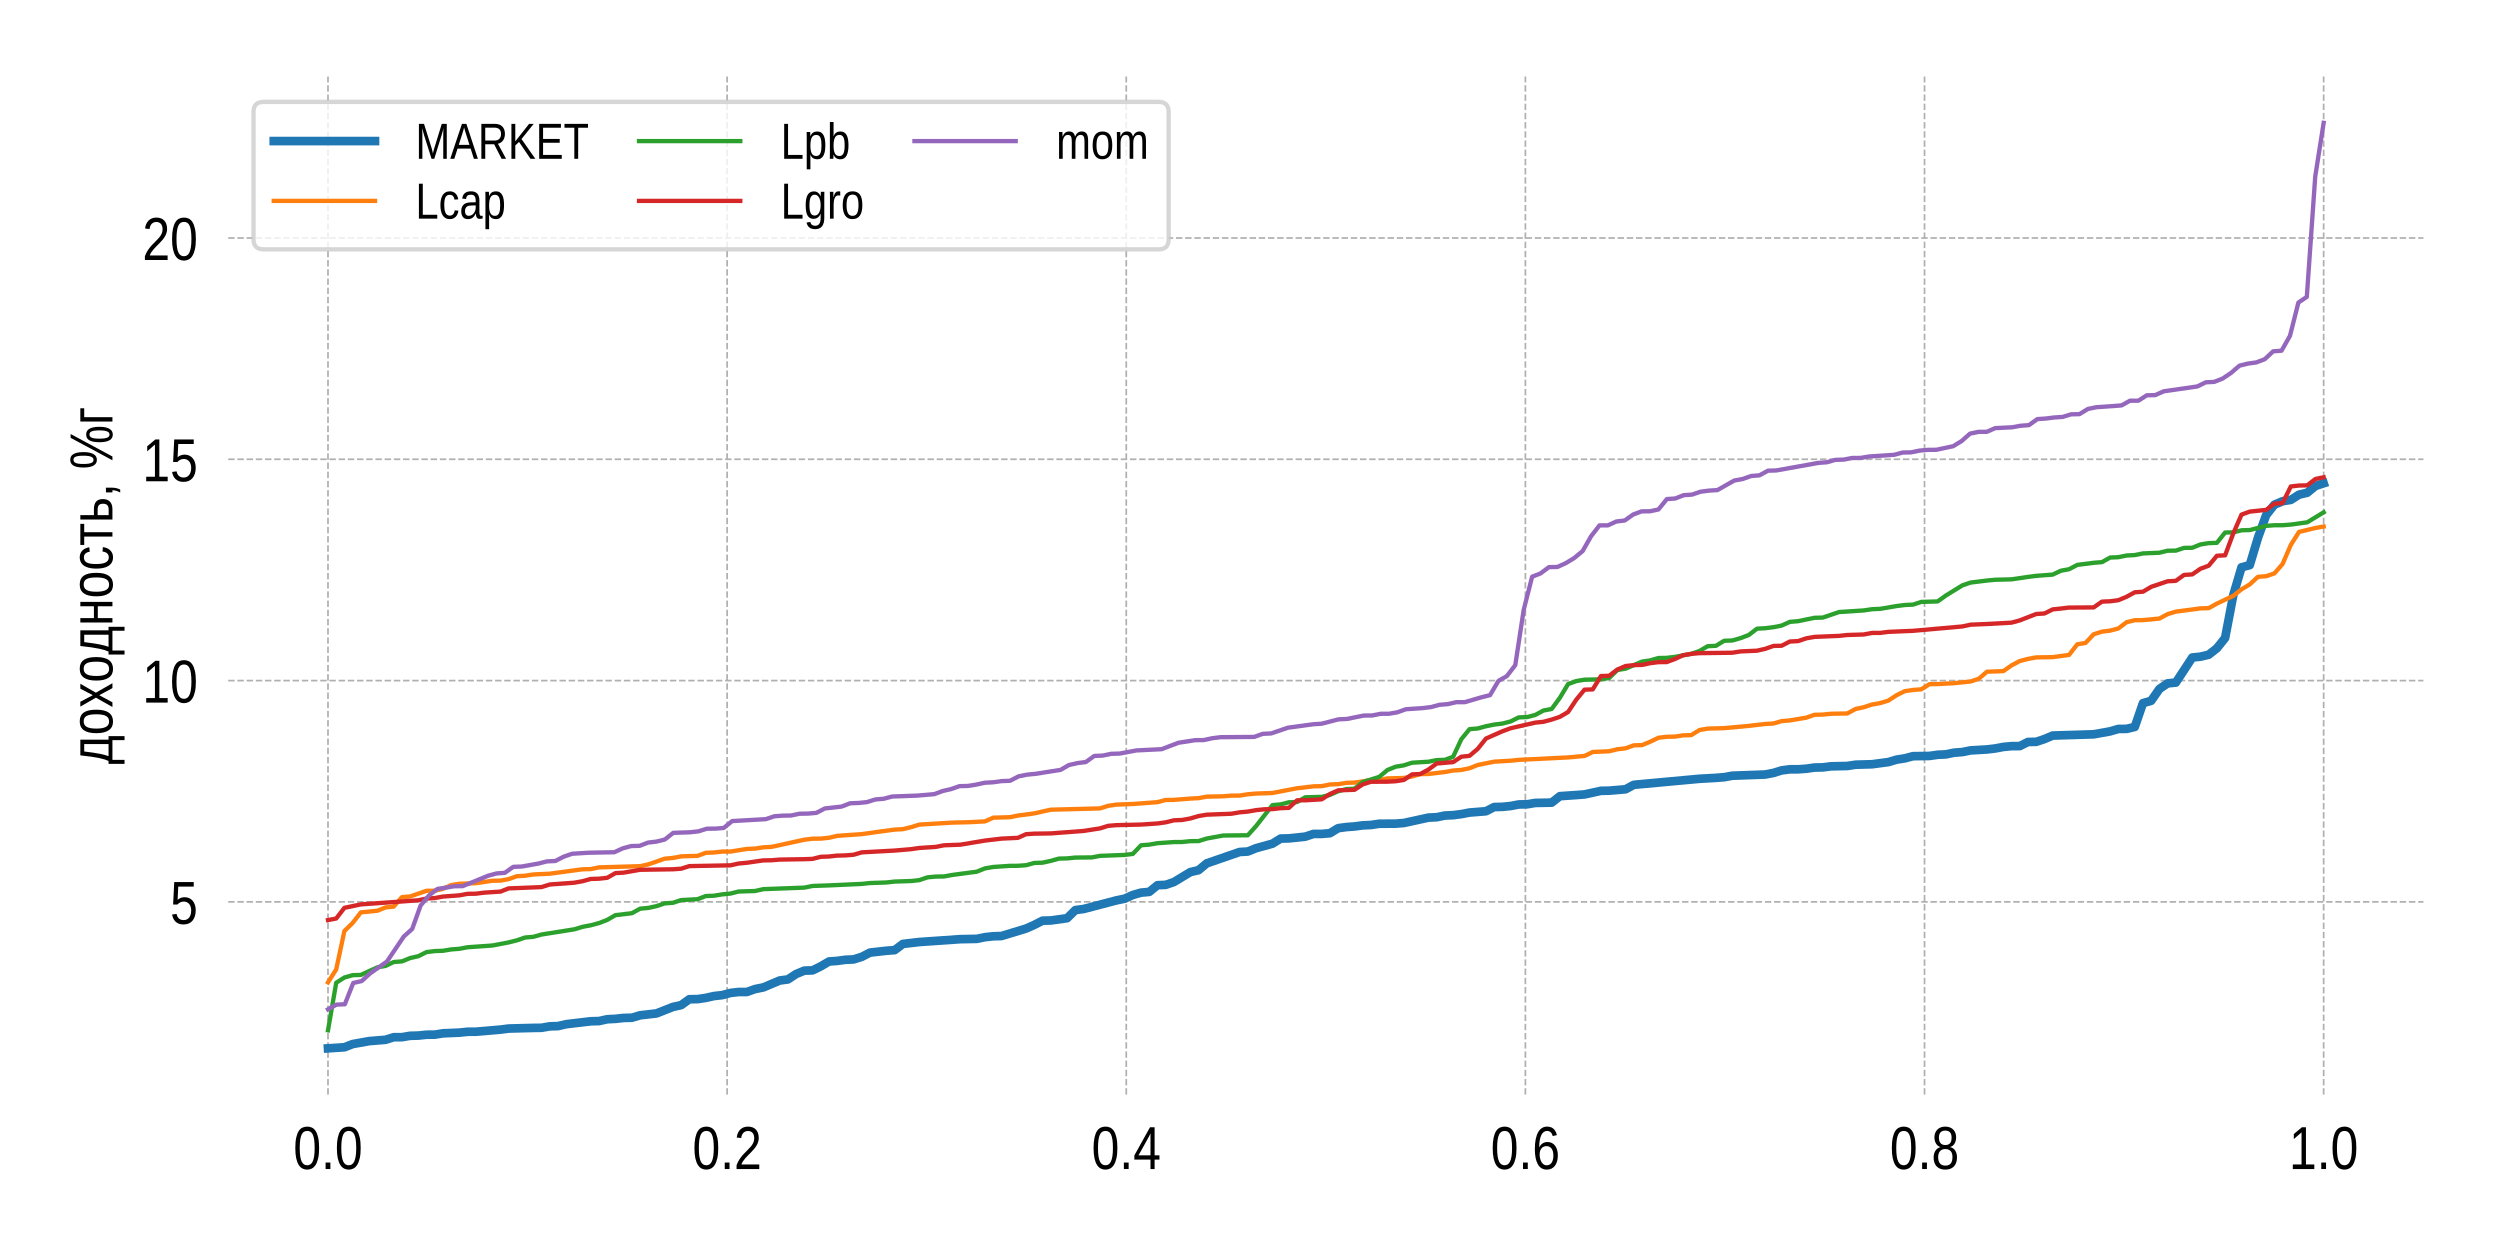 <?xml version="1.0" encoding="utf-8" standalone="no"?>
<!DOCTYPE svg PUBLIC "-//W3C//DTD SVG 1.1//EN"
  "http://www.w3.org/Graphics/SVG/1.1/DTD/svg11.dtd">
<!-- Created with matplotlib (https://matplotlib.org/) -->
<svg height="288pt" version="1.1" viewBox="0 0 576 288" width="576pt" xmlns="http://www.w3.org/2000/svg" xmlns:xlink="http://www.w3.org/1999/xlink">
 <defs>
  <style type="text/css">
*{stroke-linecap:butt;stroke-linejoin:round;}
  </style>
 </defs>
 <g id="figure_1">
  <g id="patch_1">
   <path d="M 0 288 
L 576 288 
L 576 0 
L 0 0 
z
" style="fill:#ffffff;"/>
  </g>
  <g id="axes_1">
   <g id="patch_2">
    <path d="M 52.58 252.2 
L 558.36 252.2 
L 558.36 17.64 
L 52.58 17.64 
z
" style="fill:#ffffff;"/>
   </g>
   <g id="matplotlib.axis_1">
    <g id="xtick_1">
     <g id="line2d_1">
      <path clip-path="url(#pd438b0b6ba)" d="M 75.57 252.2 
L 75.57 17.64 
" style="fill:none;stroke:#b0b0b0;stroke-dasharray:1.48,0.64;stroke-dashoffset:0;stroke-width:0.4;"/>
     </g>
     <g id="text_1">
      <!-- 0.0 -->
      <defs>
       <path d="M 42.391 34.422 
Q 42.391 24.516 40.844 17.75 
Q 39.312 10.984 36.641 6.812 
Q 33.984 2.641 30.391 0.828 
Q 26.812 -0.984 22.703 -0.984 
Q 18.609 -0.984 15.031 0.828 
Q 11.469 2.641 8.828 6.781 
Q 6.203 10.938 4.703 17.703 
Q 3.219 24.469 3.219 34.422 
Q 3.219 44.828 4.703 51.641 
Q 6.203 58.453 8.828 62.5 
Q 11.469 66.547 15.078 68.188 
Q 18.703 69.828 22.953 69.828 
Q 27 69.828 30.531 68.188 
Q 34.078 66.547 36.719 62.5 
Q 39.359 58.453 40.875 51.641 
Q 42.391 44.828 42.391 34.422 
z
M 35.062 34.422 
Q 35.062 42.625 34.281 48.062 
Q 33.5 53.516 31.938 56.766 
Q 30.375 60.016 28.094 61.359 
Q 25.828 62.703 22.953 62.703 
Q 19.922 62.703 17.578 61.328 
Q 15.234 59.969 13.672 56.719 
Q 12.109 53.469 11.297 48.016 
Q 10.5 42.578 10.5 34.422 
Q 10.5 26.516 11.297 21.094 
Q 12.109 15.672 13.688 12.375 
Q 15.281 9.078 17.578 7.641 
Q 19.875 6.203 22.797 6.203 
Q 25.641 6.203 27.906 7.641 
Q 30.172 9.078 31.75 12.375 
Q 33.344 15.672 34.203 21.094 
Q 35.062 26.516 35.062 34.422 
z
" id="LiberationSansNarrow-48"/>
       <path d="M 7.469 0 
L 7.469 10.688 
L 15.328 10.688 
L 15.328 0 
z
" id="LiberationSansNarrow-46"/>
      </defs>
      <g transform="translate(67.589 269.346)scale(0.14 -0.14)">
       <use xlink:href="#LiberationSansNarrow-48"/>
       <use x="45.605" xlink:href="#LiberationSansNarrow-46"/>
       <use x="68.408" xlink:href="#LiberationSansNarrow-48"/>
      </g>
     </g>
    </g>
    <g id="xtick_2">
     <g id="line2d_2">
      <path clip-path="url(#pd438b0b6ba)" d="M 167.53 252.2 
L 167.53 17.64 
" style="fill:none;stroke:#b0b0b0;stroke-dasharray:1.48,0.64;stroke-dashoffset:0;stroke-width:0.4;"/>
     </g>
     <g id="text_2">
      <!-- 0.2 -->
      <defs>
       <path d="M 4.109 0 
L 4.109 6.203 
Q 6.156 11.922 9.109 16.281 
Q 12.062 20.656 15.312 24.188 
Q 18.562 27.734 21.734 30.766 
Q 24.906 33.797 27.469 36.812 
Q 30.031 39.844 31.609 43.156 
Q 33.203 46.484 33.203 50.688 
Q 33.203 53.609 32.469 55.828 
Q 31.734 58.062 30.391 59.562 
Q 29.047 61.078 27.141 61.828 
Q 25.25 62.594 22.906 62.594 
Q 20.75 62.594 18.844 61.859 
Q 16.938 61.141 15.453 59.672 
Q 13.969 58.203 13.031 56.031 
Q 12.109 53.859 11.812 50.984 
L 4.438 51.812 
Q 4.781 55.516 6.125 58.781 
Q 7.469 62.062 9.781 64.531 
Q 12.109 67 15.359 68.406 
Q 18.609 69.828 22.906 69.828 
Q 27.094 69.828 30.391 68.609 
Q 33.688 67.391 35.938 64.984 
Q 38.188 62.594 39.406 59.078 
Q 40.625 55.562 40.625 50.984 
Q 40.625 47.516 39.594 44.391 
Q 38.578 41.266 36.859 38.422 
Q 35.156 35.594 32.906 32.953 
Q 30.672 30.328 28.219 27.828 
L 23.297 22.859 
Q 20.797 20.359 18.625 17.859 
Q 16.453 15.375 14.734 12.812 
Q 13.031 10.25 12.062 7.469 
L 41.5 7.469 
L 41.5 0 
z
" id="LiberationSansNarrow-50"/>
      </defs>
      <g transform="translate(159.549 269.346)scale(0.14 -0.14)">
       <use xlink:href="#LiberationSansNarrow-48"/>
       <use x="45.605" xlink:href="#LiberationSansNarrow-46"/>
       <use x="68.408" xlink:href="#LiberationSansNarrow-50"/>
      </g>
     </g>
    </g>
    <g id="xtick_3">
     <g id="line2d_3">
      <path clip-path="url(#pd438b0b6ba)" d="M 259.49 252.2 
L 259.49 17.64 
" style="fill:none;stroke:#b0b0b0;stroke-dasharray:1.48,0.64;stroke-dashoffset:0;stroke-width:0.4;"/>
     </g>
     <g id="text_3">
      <!-- 0.4 -->
      <defs>
       <path d="M 35.25 15.578 
L 35.25 0 
L 28.469 0 
L 28.469 15.578 
L 1.906 15.578 
L 1.906 22.406 
L 27.688 68.797 
L 35.25 68.797 
L 35.25 22.516 
L 43.219 22.516 
L 43.219 15.578 
z
M 28.469 58.891 
Q 28.375 58.641 28.031 57.906 
L 27.344 56.344 
L 26.562 54.594 
Q 26.125 53.656 25.781 53.078 
L 11.328 27.094 
Q 11.141 26.703 10.75 26.078 
L 9.969 24.812 
L 9.188 23.484 
Q 8.797 22.859 8.547 22.516 
L 28.469 22.516 
z
" id="LiberationSansNarrow-52"/>
      </defs>
      <g transform="translate(251.509 269.346)scale(0.14 -0.14)">
       <use xlink:href="#LiberationSansNarrow-48"/>
       <use x="45.605" xlink:href="#LiberationSansNarrow-46"/>
       <use x="68.408" xlink:href="#LiberationSansNarrow-52"/>
      </g>
     </g>
    </g>
    <g id="xtick_4">
     <g id="line2d_4">
      <path clip-path="url(#pd438b0b6ba)" d="M 351.45 252.2 
L 351.45 17.64 
" style="fill:none;stroke:#b0b0b0;stroke-dasharray:1.48,0.64;stroke-dashoffset:0;stroke-width:0.4;"/>
     </g>
     <g id="text_4">
      <!-- 0.6 -->
      <defs>
       <path d="M 42 22.516 
Q 42 17.328 40.828 13 
Q 39.656 8.688 37.359 5.578 
Q 35.062 2.484 31.641 0.75 
Q 28.219 -0.984 23.781 -0.984 
Q 18.844 -0.984 15.156 1.312 
Q 11.469 3.609 9.031 7.922 
Q 6.594 12.25 5.375 18.531 
Q 4.156 24.812 4.156 32.812 
Q 4.156 42 5.547 48.922 
Q 6.938 55.859 9.516 60.5 
Q 12.109 65.141 15.859 67.484 
Q 19.625 69.828 24.359 69.828 
Q 27.25 69.828 29.766 69.094 
Q 32.281 68.359 34.328 66.719 
Q 36.375 65.094 37.938 62.406 
Q 39.5 59.719 40.438 55.812 
L 33.547 54.297 
Q 32.422 58.734 29.953 60.719 
Q 27.484 62.703 24.266 62.703 
Q 21.297 62.703 18.891 60.984 
Q 16.5 59.281 14.812 55.875 
Q 13.141 52.484 12.234 47.359 
Q 11.328 42.234 11.328 35.406 
Q 13.281 39.844 16.844 42.156 
Q 20.406 44.484 25.047 44.484 
Q 28.906 44.484 32 42.969 
Q 35.109 41.453 37.328 38.594 
Q 39.547 35.75 40.766 31.672 
Q 42 27.594 42 22.516 
z
M 34.672 22.125 
Q 34.672 25.688 33.953 28.562 
Q 33.25 31.453 31.812 33.469 
Q 30.375 35.5 28.25 36.594 
Q 26.125 37.703 23.297 37.703 
Q 21.344 37.703 19.328 36.984 
Q 17.328 36.281 15.719 34.688 
Q 14.109 33.109 13.078 30.516 
Q 12.062 27.938 12.062 24.219 
Q 12.062 20.406 12.859 17.109 
Q 13.672 13.812 15.156 11.375 
Q 16.656 8.938 18.781 7.516 
Q 20.906 6.109 23.531 6.109 
Q 26.125 6.109 28.203 7.203 
Q 30.281 8.297 31.719 10.375 
Q 33.156 12.453 33.906 15.422 
Q 34.672 18.406 34.672 22.125 
z
" id="LiberationSansNarrow-54"/>
      </defs>
      <g transform="translate(343.469 269.346)scale(0.14 -0.14)">
       <use xlink:href="#LiberationSansNarrow-48"/>
       <use x="45.605" xlink:href="#LiberationSansNarrow-46"/>
       <use x="68.408" xlink:href="#LiberationSansNarrow-54"/>
      </g>
     </g>
    </g>
    <g id="xtick_5">
     <g id="line2d_5">
      <path clip-path="url(#pd438b0b6ba)" d="M 443.41 252.2 
L 443.41 17.64 
" style="fill:none;stroke:#b0b0b0;stroke-dasharray:1.48,0.64;stroke-dashoffset:0;stroke-width:0.4;"/>
     </g>
     <g id="text_5">
      <!-- 0.8 -->
      <defs>
       <path d="M 42.047 19.188 
Q 42.047 14.797 40.891 11.109 
Q 39.75 7.422 37.406 4.734 
Q 35.062 2.047 31.422 0.531 
Q 27.781 -0.984 22.797 -0.984 
Q 17.828 -0.984 14.203 0.531 
Q 10.594 2.047 8.219 4.703 
Q 5.859 7.375 4.703 11.062 
Q 3.562 14.75 3.562 19.094 
Q 3.562 22.859 4.516 25.781 
Q 5.469 28.719 7.031 30.828 
Q 8.594 32.953 10.609 34.25 
Q 12.641 35.547 14.797 35.984 
L 14.797 36.188 
Q 12.453 36.859 10.594 38.375 
Q 8.734 39.891 7.469 42.016 
Q 6.203 44.141 5.547 46.719 
Q 4.891 49.312 4.891 52.203 
Q 4.891 55.812 6.031 59 
Q 7.172 62.203 9.422 64.625 
Q 11.672 67.047 14.984 68.438 
Q 18.312 69.828 22.656 69.828 
Q 27.25 69.828 30.641 68.406 
Q 34.031 67 36.25 64.578 
Q 38.484 62.156 39.547 58.938 
Q 40.625 55.719 40.625 52.094 
Q 40.625 49.266 39.969 46.672 
Q 39.312 44.094 38.062 41.969 
Q 36.812 39.844 34.938 38.344 
Q 33.062 36.859 30.609 36.281 
L 30.609 36.078 
Q 33.062 35.594 35.156 34.297 
Q 37.25 33.016 38.766 30.891 
Q 40.281 28.766 41.156 25.828 
Q 42.047 22.906 42.047 19.188 
z
M 33.156 51.609 
Q 33.156 54.203 32.609 56.344 
Q 32.078 58.5 30.828 60.031 
Q 29.594 61.578 27.594 62.422 
Q 25.594 63.281 22.656 63.281 
Q 19.828 63.281 17.875 62.422 
Q 15.922 61.578 14.641 60.031 
Q 13.375 58.5 12.812 56.344 
Q 12.25 54.203 12.25 51.609 
Q 12.25 49.562 12.688 47.406 
Q 13.141 45.266 14.312 43.5 
Q 15.484 41.75 17.5 40.625 
Q 19.531 39.5 22.75 39.5 
Q 26.172 39.5 28.219 40.625 
Q 30.281 41.75 31.375 43.5 
Q 32.469 45.266 32.812 47.406 
Q 33.156 49.562 33.156 51.609 
z
M 34.578 20.016 
Q 34.578 22.516 34.016 24.828 
Q 33.453 27.156 32.078 28.938 
Q 30.719 30.719 28.422 31.812 
Q 26.125 32.906 22.656 32.906 
Q 19.484 32.906 17.266 31.812 
Q 15.047 30.719 13.672 28.906 
Q 12.312 27.094 11.672 24.719 
Q 11.031 22.359 11.031 19.828 
Q 11.031 16.656 11.672 14.031 
Q 12.312 11.422 13.703 9.547 
Q 15.094 7.672 17.375 6.641 
Q 19.672 5.609 22.906 5.609 
Q 26.172 5.609 28.422 6.641 
Q 30.672 7.672 32.031 9.547 
Q 33.406 11.422 33.984 14.078 
Q 34.578 16.75 34.578 20.016 
z
" id="LiberationSansNarrow-56"/>
      </defs>
      <g transform="translate(435.429 269.346)scale(0.14 -0.14)">
       <use xlink:href="#LiberationSansNarrow-48"/>
       <use x="45.605" xlink:href="#LiberationSansNarrow-46"/>
       <use x="68.408" xlink:href="#LiberationSansNarrow-56"/>
      </g>
     </g>
    </g>
    <g id="xtick_6">
     <g id="line2d_6">
      <path clip-path="url(#pd438b0b6ba)" d="M 535.37 252.2 
L 535.37 17.64 
" style="fill:none;stroke:#b0b0b0;stroke-dasharray:1.48,0.64;stroke-dashoffset:0;stroke-width:0.4;"/>
     </g>
     <g id="text_6">
      <!-- 1.0 -->
      <defs>
       <path d="M 6.25 0 
L 6.25 7.469 
L 20.609 7.469 
L 20.609 60.406 
L 7.906 49.312 
L 7.906 57.625 
L 21.234 68.797 
L 27.875 68.797 
L 27.875 7.469 
L 41.609 7.469 
L 41.609 0 
z
" id="LiberationSansNarrow-49"/>
      </defs>
      <g transform="translate(527.389 269.346)scale(0.14 -0.14)">
       <use xlink:href="#LiberationSansNarrow-49"/>
       <use x="45.605" xlink:href="#LiberationSansNarrow-46"/>
       <use x="68.408" xlink:href="#LiberationSansNarrow-48"/>
      </g>
     </g>
    </g>
   </g>
   <g id="matplotlib.axis_2">
    <g id="ytick_1">
     <g id="line2d_7">
      <path clip-path="url(#pd438b0b6ba)" d="M 52.58 207.788 
L 558.36 207.788 
" style="fill:none;stroke:#b0b0b0;stroke-dasharray:1.48,0.64;stroke-dashoffset:0;stroke-width:0.4;"/>
     </g>
     <g id="text_7">
      <!-- 5 -->
      <defs>
       <path d="M 42.141 22.406 
Q 42.141 17.234 40.859 12.938 
Q 39.594 8.641 37.078 5.531 
Q 34.578 2.438 30.812 0.719 
Q 27.047 -0.984 22.125 -0.984 
Q 17.672 -0.984 14.375 0.281 
Q 11.078 1.562 8.812 3.781 
Q 6.547 6 5.203 8.984 
Q 3.859 11.969 3.266 15.375 
L 10.547 16.406 
Q 10.984 14.453 11.781 12.625 
Q 12.594 10.797 13.984 9.344 
Q 15.375 7.906 17.406 7.047 
Q 19.438 6.203 22.312 6.203 
Q 25.094 6.203 27.391 7.25 
Q 29.688 8.297 31.297 10.344 
Q 32.906 12.406 33.781 15.375 
Q 34.672 18.359 34.672 22.219 
Q 34.672 25.391 33.844 28.047 
Q 33.016 30.719 31.453 32.641 
Q 29.891 34.578 27.609 35.641 
Q 25.344 36.719 22.469 36.719 
Q 20.656 36.719 19.141 36.328 
Q 17.625 35.938 16.328 35.25 
Q 15.047 34.578 13.969 33.672 
Q 12.891 32.766 11.969 31.781 
L 4.938 31.781 
L 6.781 68.797 
L 38.875 68.797 
L 38.875 61.328 
L 13.375 61.328 
L 12.312 39.5 
Q 14.203 41.312 17.078 42.594 
Q 19.969 43.891 23.922 43.891 
Q 28.125 43.891 31.484 42.328 
Q 34.859 40.766 37.219 37.906 
Q 39.594 35.062 40.859 31.109 
Q 42.141 27.156 42.141 22.406 
z
" id="LiberationSansNarrow-53"/>
      </defs>
      <g transform="translate(39.195 212.861)scale(0.14 -0.14)">
       <use xlink:href="#LiberationSansNarrow-53"/>
      </g>
     </g>
    </g>
    <g id="ytick_2">
     <g id="line2d_8">
      <path clip-path="url(#pd438b0b6ba)" d="M 52.58 156.803 
L 558.36 156.803 
" style="fill:none;stroke:#b0b0b0;stroke-dasharray:1.48,0.64;stroke-dashoffset:0;stroke-width:0.4;"/>
     </g>
     <g id="text_8">
      <!-- 10 -->
      <g transform="translate(32.809 161.876)scale(0.14 -0.14)">
       <use xlink:href="#LiberationSansNarrow-49"/>
       <use x="45.605" xlink:href="#LiberationSansNarrow-48"/>
      </g>
     </g>
    </g>
    <g id="ytick_3">
     <g id="line2d_9">
      <path clip-path="url(#pd438b0b6ba)" d="M 52.58 105.818 
L 558.36 105.818 
" style="fill:none;stroke:#b0b0b0;stroke-dasharray:1.48,0.64;stroke-dashoffset:0;stroke-width:0.4;"/>
     </g>
     <g id="text_9">
      <!-- 15 -->
      <g transform="translate(32.809 110.891)scale(0.14 -0.14)">
       <use xlink:href="#LiberationSansNarrow-49"/>
       <use x="45.605" xlink:href="#LiberationSansNarrow-53"/>
      </g>
     </g>
    </g>
    <g id="ytick_4">
     <g id="line2d_10">
      <path clip-path="url(#pd438b0b6ba)" d="M 52.58 54.833 
L 558.36 54.833 
" style="fill:none;stroke:#b0b0b0;stroke-dasharray:1.48,0.64;stroke-dashoffset:0;stroke-width:0.4;"/>
     </g>
     <g id="text_10">
      <!-- 20 -->
      <g transform="translate(32.809 59.906)scale(0.14 -0.14)">
       <use xlink:href="#LiberationSansNarrow-50"/>
       <use x="45.605" xlink:href="#LiberationSansNarrow-48"/>
      </g>
     </g>
    </g>
    <g id="text_11">
     <!-- доходность, %г -->
     <defs>
      <path d="M 33.344 46.438 
L 21.141 46.438 
Q 20.172 37.797 19.188 31.375 
Q 18.219 24.953 17.234 20.219 
Q 16.266 15.484 15.312 12.156 
Q 14.359 8.844 13.484 6.391 
L 33.344 6.391 
z
M 46.391 -19.922 
L 39.891 -19.922 
L 39.891 0 
L 7.328 0 
L 7.328 -19.922 
L 0.781 -19.922 
L 0.781 6.391 
L 5.562 6.391 
Q 6.781 8.844 7.922 12.328 
Q 9.078 15.828 10.219 21.188 
Q 11.375 26.562 12.516 34.25 
Q 13.672 41.938 14.797 52.828 
L 40.578 52.828 
L 40.578 6.391 
L 46.391 6.391 
z
" id="LiberationSansNarrow-1076"/>
      <path d="M 42.141 26.469 
Q 42.141 12.594 37.125 5.797 
Q 32.125 -0.984 22.609 -0.984 
Q 18.062 -0.984 14.516 0.672 
Q 10.984 2.344 8.516 5.766 
Q 6.062 9.188 4.766 14.328 
Q 3.469 19.484 3.469 26.469 
Q 3.469 53.812 22.859 53.812 
Q 27.875 53.812 31.562 52.094 
Q 35.25 50.391 37.594 46.969 
Q 39.938 43.562 41.031 38.422 
Q 42.141 33.297 42.141 26.469 
z
M 34.578 26.469 
Q 34.578 32.625 33.812 36.625 
Q 33.062 40.625 31.547 43.016 
Q 30.031 45.406 27.859 46.359 
Q 25.688 47.312 23 47.312 
Q 20.219 47.312 17.984 46.312 
Q 15.766 45.312 14.203 42.891 
Q 12.641 40.484 11.828 36.469 
Q 11.031 32.469 11.031 26.469 
Q 11.031 20.312 11.906 16.281 
Q 12.797 12.25 14.328 9.859 
Q 15.875 7.469 17.969 6.484 
Q 20.062 5.516 22.562 5.516 
Q 25.344 5.516 27.562 6.469 
Q 29.781 7.422 31.344 9.812 
Q 32.906 12.203 33.734 16.25 
Q 34.578 20.312 34.578 26.469 
z
" id="LiberationSansNarrow-1086"/>
      <path d="M 32.078 0 
L 20.406 21.688 
L 8.688 0 
L 0.922 0 
L 16.359 27.156 
L 1.656 52.828 
L 9.625 52.828 
L 20.406 32.281 
L 31.156 52.828 
L 39.203 52.828 
L 24.516 27.25 
L 40.141 0 
z
" id="LiberationSansNarrow-1093"/>
      <path d="M 12.891 52.828 
L 12.891 30.469 
L 32.375 30.469 
L 32.375 52.828 
L 39.594 52.828 
L 39.594 0 
L 32.375 0 
L 32.375 24.078 
L 12.891 24.078 
L 12.891 0 
L 5.672 0 
L 5.672 52.828 
z
" id="LiberationSansNarrow-1085"/>
      <path d="M 11.031 26.656 
Q 11.031 22.125 11.562 18.312 
Q 12.109 14.5 13.375 11.734 
Q 14.656 8.984 16.75 7.469 
Q 18.844 5.953 21.969 5.953 
Q 25.828 5.953 28.391 8.484 
Q 30.953 11.031 31.547 16.312 
L 38.875 15.719 
Q 38.531 12.453 37.297 9.422 
Q 36.078 6.391 34.031 4.094 
Q 31.984 1.812 29 0.406 
Q 26.031 -0.984 22.172 -0.984 
Q 17.094 -0.984 13.5 1.109 
Q 9.906 3.219 7.688 6.906 
Q 5.469 10.594 4.469 15.594 
Q 3.469 20.609 3.469 26.469 
Q 3.469 31.781 4.203 35.859 
Q 4.938 39.938 6.219 42.984 
Q 7.516 46.047 9.266 48.125 
Q 11.031 50.203 13.109 51.438 
Q 15.188 52.688 17.453 53.25 
Q 19.734 53.812 22.078 53.812 
Q 25.734 53.812 28.562 52.594 
Q 31.391 51.375 33.469 49.25 
Q 35.547 47.125 36.812 44.234 
Q 38.094 41.359 38.625 38.031 
L 31.203 37.359 
Q 30.672 41.75 28.375 44.328 
Q 26.078 46.922 21.875 46.922 
Q 18.797 46.922 16.719 45.672 
Q 14.656 44.438 13.375 41.922 
Q 12.109 39.406 11.562 35.594 
Q 11.031 31.781 11.031 26.656 
z
" id="LiberationSansNarrow-1089"/>
      <path d="M 1.422 52.828 
L 36.141 52.828 
L 36.141 46.438 
L 22.359 46.438 
L 22.359 0 
L 15.188 0 
L 15.188 46.438 
L 1.422 46.438 
z
" id="LiberationSansNarrow-1090"/>
      <path d="M 22.75 30.469 
Q 30.953 30.469 35.156 26.875 
Q 39.359 23.297 39.359 15.531 
Q 39.359 11.922 38.297 9.031 
Q 37.25 6.156 35.172 4.156 
Q 33.109 2.156 30 1.078 
Q 26.906 0 22.797 0 
L 5.672 0 
L 5.672 52.828 
L 12.891 52.828 
L 12.891 30.469 
z
M 12.891 6.203 
L 21.688 6.203 
Q 24.469 6.203 26.391 6.812 
Q 28.328 7.422 29.5 8.609 
Q 30.672 9.812 31.172 11.547 
Q 31.688 13.281 31.688 15.531 
Q 31.688 20.125 29.359 22.234 
Q 27.047 24.359 21.734 24.359 
L 12.891 24.359 
z
" id="LiberationSansNarrow-1100"/>
      <path d="M 15.438 10.688 
L 15.438 2.484 
Q 15.438 -0.094 15.266 -2.219 
Q 15.094 -4.344 14.672 -6.172 
Q 14.266 -8.016 13.672 -9.625 
Q 13.094 -11.234 12.312 -12.797 
L 7.375 -12.797 
Q 9.188 -9.625 10.156 -6.391 
Q 11.141 -3.172 11.141 0 
L 7.625 0 
L 7.625 10.688 
z
" id="LiberationSansNarrow-44"/>
      <path id="LiberationSansNarrow-32"/>
      <path d="M 69.969 21.188 
Q 69.969 15.094 68.938 10.906 
Q 67.922 6.734 66.188 4.172 
Q 64.453 1.609 62.125 0.5 
Q 59.812 -0.594 57.172 -0.594 
Q 54.547 -0.594 52.219 0.5 
Q 49.906 1.609 48.219 4.141 
Q 46.531 6.688 45.547 10.859 
Q 44.578 15.047 44.578 21.188 
Q 44.578 27.688 45.531 31.938 
Q 46.484 36.188 48.188 38.703 
Q 49.906 41.219 52.25 42.219 
Q 54.594 43.219 57.328 43.219 
Q 59.969 43.219 62.25 42.219 
Q 64.547 41.219 66.25 38.703 
Q 67.969 36.188 68.969 31.938 
Q 69.969 27.688 69.969 21.188 
z
M 21.094 0 
L 14.891 0 
L 51.812 68.797 
L 58.109 68.797 
z
M 15.766 69.391 
Q 18.312 69.391 20.609 68.391 
Q 22.906 67.391 24.609 64.891 
Q 26.312 62.406 27.312 58.203 
Q 28.328 54 28.328 47.609 
Q 28.328 41.453 27.312 37.25 
Q 26.312 33.062 24.609 30.438 
Q 22.906 27.828 20.578 26.703 
Q 18.266 25.594 15.625 25.594 
Q 12.938 25.594 10.609 26.703 
Q 8.297 27.828 6.594 30.422 
Q 4.891 33.016 3.906 37.203 
Q 2.938 41.406 2.938 47.609 
Q 2.938 54 3.906 58.203 
Q 4.891 62.406 6.609 64.891 
Q 8.344 67.391 10.688 68.391 
Q 13.031 69.391 15.766 69.391 
z
M 64.062 21.188 
Q 64.062 26.031 63.625 29.219 
Q 63.188 32.422 62.328 34.328 
Q 61.469 36.234 60.203 37.016 
Q 58.938 37.797 57.328 37.797 
Q 55.672 37.797 54.375 36.984 
Q 53.078 36.188 52.188 34.281 
Q 51.312 32.375 50.875 29.172 
Q 50.438 25.984 50.438 21.188 
Q 50.438 16.547 50.906 13.422 
Q 51.375 10.297 52.219 8.375 
Q 53.078 6.453 54.344 5.609 
Q 55.609 4.781 57.234 4.781 
Q 58.797 4.781 60.062 5.609 
Q 61.328 6.453 62.203 8.375 
Q 63.094 10.297 63.578 13.422 
Q 64.062 16.547 64.062 21.188 
z
M 22.406 47.609 
Q 22.406 52.391 21.969 55.562 
Q 21.531 58.734 20.703 60.641 
Q 19.875 62.547 18.625 63.328 
Q 17.391 64.109 15.766 64.109 
Q 14.062 64.109 12.734 63.297 
Q 11.422 62.5 10.547 60.594 
Q 9.672 58.688 9.234 55.516 
Q 8.797 52.344 8.797 47.609 
Q 8.797 42.969 9.25 39.797 
Q 9.719 36.625 10.562 34.688 
Q 11.422 32.766 12.719 31.938 
Q 14.016 31.109 15.672 31.109 
Q 17.188 31.109 18.422 31.938 
Q 19.672 32.766 20.547 34.688 
Q 21.438 36.625 21.922 39.797 
Q 22.406 42.969 22.406 47.609 
z
" id="LiberationSansNarrow-37"/>
      <path d="M 27.547 52.828 
L 27.547 46.438 
L 12.891 46.438 
L 12.891 0 
L 5.719 0 
L 5.719 52.828 
z
" id="LiberationSansNarrow-1075"/>
     </defs>
     <g transform="translate(25.904 176.105)rotate(-90)scale(0.14 -0.14)">
      <use xlink:href="#LiberationSansNarrow-1076"/>
      <use x="47.803" xlink:href="#LiberationSansNarrow-1086"/>
      <use x="93.393" xlink:href="#LiberationSansNarrow-1093"/>
      <use x="134.393" xlink:href="#LiberationSansNarrow-1086"/>
      <use x="179.967" xlink:href="#LiberationSansNarrow-1076"/>
      <use x="227.77" xlink:href="#LiberationSansNarrow-1085"/>
      <use x="273.033" xlink:href="#LiberationSansNarrow-1086"/>
      <use x="318.639" xlink:href="#LiberationSansNarrow-1089"/>
      <use x="359.654" xlink:href="#LiberationSansNarrow-1090"/>
      <use x="397.203" xlink:href="#LiberationSansNarrow-1100"/>
      <use x="439.928" xlink:href="#LiberationSansNarrow-44"/>
      <use x="462.73" xlink:href="#LiberationSansNarrow-32"/>
      <use x="485.533" xlink:href="#LiberationSansNarrow-37"/>
      <use x="558.434" xlink:href="#LiberationSansNarrow-1075"/>
     </g>
    </g>
   </g>
   <g id="line2d_11">
    <path clip-path="url(#pd438b0b6ba)" d="M 75.57 241.538 
L 79.354 241.294 
L 81.247 240.554 
L 85.031 239.877 
L 88.815 239.567 
L 90.707 238.978 
L 92.6 238.967 
L 94.492 238.648 
L 96.384 238.598 
L 98.276 238.4 
L 100.168 238.383 
L 102.061 238.077 
L 105.845 237.919 
L 107.737 237.719 
L 109.629 237.711 
L 115.306 237.223 
L 117.198 236.977 
L 122.875 236.83 
L 124.767 236.806 
L 126.659 236.472 
L 128.551 236.416 
L 130.443 235.976 
L 136.12 235.302 
L 138.012 235.255 
L 139.904 234.834 
L 141.796 234.741 
L 143.689 234.535 
L 145.581 234.483 
L 147.473 233.926 
L 151.257 233.493 
L 155.042 231.999 
L 156.934 231.585 
L 158.826 230.216 
L 160.718 230.2 
L 162.61 229.911 
L 164.503 229.491 
L 166.395 229.28 
L 168.287 228.772 
L 170.179 228.559 
L 172.071 228.552 
L 173.963 227.881 
L 175.856 227.504 
L 179.64 225.909 
L 181.532 225.66 
L 183.424 224.414 
L 185.317 223.633 
L 187.209 223.576 
L 189.101 222.648 
L 190.993 221.531 
L 192.885 221.392 
L 194.777 221.132 
L 196.67 221.05 
L 198.562 220.454 
L 200.454 219.474 
L 204.238 219.049 
L 206.13 218.91 
L 208.023 217.482 
L 211.807 217.042 
L 221.268 216.384 
L 225.052 216.314 
L 226.944 215.926 
L 228.837 215.72 
L 230.729 215.663 
L 236.405 213.938 
L 238.298 213.096 
L 240.19 212.122 
L 242.082 212.08 
L 245.866 211.55 
L 247.758 209.685 
L 249.651 209.435 
L 257.219 207.448 
L 259.112 207.056 
L 261.004 206.206 
L 262.896 205.661 
L 264.788 205.493 
L 266.68 203.952 
L 268.572 203.87 
L 270.465 203.224 
L 274.249 200.931 
L 276.141 200.49 
L 278.033 198.918 
L 285.602 196.3 
L 287.494 196.192 
L 289.386 195.426 
L 293.171 194.384 
L 295.063 193.203 
L 296.955 193.166 
L 300.74 192.762 
L 302.632 192.136 
L 304.524 192.135 
L 306.416 191.972 
L 308.308 190.815 
L 310.2 190.557 
L 312.093 190.416 
L 313.985 190.162 
L 315.877 190.077 
L 317.769 189.79 
L 321.554 189.768 
L 323.446 189.62 
L 329.122 188.377 
L 331.014 188.288 
L 332.907 187.898 
L 334.799 187.817 
L 336.691 187.571 
L 338.583 187.21 
L 342.368 186.912 
L 344.26 185.942 
L 346.152 185.896 
L 348.044 185.705 
L 349.936 185.346 
L 351.828 185.314 
L 353.721 184.994 
L 357.505 184.928 
L 359.397 183.439 
L 363.182 183.18 
L 365.074 183.035 
L 368.858 182.206 
L 370.75 182.173 
L 374.535 181.849 
L 376.427 180.823 
L 391.564 179.43 
L 395.349 179.218 
L 397.241 179.067 
L 399.133 178.725 
L 406.702 178.449 
L 408.594 178.085 
L 410.486 177.5 
L 412.378 177.247 
L 414.27 177.246 
L 416.163 177.115 
L 418.055 176.842 
L 419.947 176.808 
L 421.839 176.565 
L 425.623 176.483 
L 427.516 176.19 
L 431.3 176.085 
L 435.084 175.585 
L 436.977 175.021 
L 438.869 174.723 
L 440.761 174.226 
L 444.545 174.171 
L 446.437 173.898 
L 448.33 173.811 
L 450.222 173.418 
L 452.114 173.277 
L 454.006 172.894 
L 457.791 172.675 
L 459.683 172.45 
L 461.575 172.092 
L 463.467 171.914 
L 465.359 171.897 
L 467.251 170.95 
L 469.144 170.917 
L 471.036 170.284 
L 472.928 169.474 
L 482.389 169.186 
L 486.173 168.506 
L 488.065 167.952 
L 489.958 167.934 
L 491.85 167.489 
L 493.742 162.005 
L 495.634 161.455 
L 497.526 158.733 
L 499.419 157.45 
L 501.311 157.266 
L 505.095 151.495 
L 506.987 151.295 
L 508.879 150.847 
L 510.772 149.36 
L 512.664 146.989 
L 514.556 137.095 
L 516.448 130.704 
L 518.34 130.204 
L 520.233 123.906 
L 522.125 118.675 
L 524.017 116.283 
L 525.909 115.481 
L 527.801 115.179 
L 529.693 113.971 
L 531.586 113.526 
L 533.478 111.972 
L 535.37 111.346 
L 535.37 111.346 
" style="fill:none;stroke:#1f77b4;stroke-linecap:square;stroke-width:2;"/>
   </g>
   <g id="line2d_12">
    <path clip-path="url(#pd438b0b6ba)" d="M 75.57 226.341 
L 77.462 223.348 
L 79.354 214.498 
L 81.247 212.654 
L 83.139 210.211 
L 86.923 209.839 
L 88.815 209.08 
L 90.707 208.882 
L 92.6 206.706 
L 94.492 206.543 
L 98.276 205.241 
L 100.168 205.221 
L 102.061 204.787 
L 103.953 203.919 
L 105.845 203.623 
L 109.629 203.485 
L 113.414 202.927 
L 115.306 202.896 
L 117.198 202.547 
L 119.09 201.877 
L 120.982 201.769 
L 122.875 201.473 
L 126.659 201.301 
L 132.335 200.537 
L 134.228 200.284 
L 136.12 200.241 
L 138.012 199.845 
L 147.473 199.563 
L 149.365 199.15 
L 153.149 197.842 
L 155.042 197.671 
L 156.934 197.305 
L 160.718 197.187 
L 162.61 196.491 
L 164.503 196.409 
L 166.395 196.203 
L 168.287 196.201 
L 172.071 195.597 
L 173.963 195.521 
L 175.856 195.223 
L 177.748 195.124 
L 185.317 193.468 
L 187.209 193.24 
L 189.101 193.22 
L 190.993 193.022 
L 192.885 192.584 
L 196.67 192.312 
L 198.562 192.185 
L 202.346 191.643 
L 206.13 191.14 
L 208.023 191.04 
L 209.915 190.578 
L 211.807 189.986 
L 219.376 189.531 
L 223.16 189.442 
L 226.944 189.247 
L 228.837 188.394 
L 232.621 188.282 
L 234.513 187.91 
L 238.298 187.405 
L 242.082 186.553 
L 253.435 186.257 
L 255.327 185.661 
L 257.219 185.379 
L 261.004 185.239 
L 266.68 184.819 
L 268.572 184.312 
L 270.465 184.29 
L 274.249 183.994 
L 276.141 183.89 
L 278.033 183.548 
L 281.818 183.468 
L 283.71 183.312 
L 285.602 183.303 
L 287.494 183 
L 289.386 182.832 
L 293.171 182.704 
L 298.847 181.61 
L 302.632 181.174 
L 304.524 181.125 
L 306.416 180.74 
L 308.308 180.671 
L 310.2 180.363 
L 312.093 180.309 
L 315.877 179.74 
L 317.769 179.703 
L 319.661 179.339 
L 323.446 179.244 
L 325.338 178.903 
L 327.23 178.357 
L 329.122 178.326 
L 332.907 177.873 
L 334.799 177.525 
L 336.691 177.396 
L 338.583 177.001 
L 340.475 176.25 
L 344.26 175.486 
L 348.044 175.269 
L 349.936 175.073 
L 361.289 174.512 
L 365.074 174.17 
L 366.966 173.26 
L 370.75 173.087 
L 372.642 172.629 
L 374.535 172.411 
L 376.427 171.723 
L 378.319 171.677 
L 380.211 170.892 
L 382.103 169.982 
L 383.996 169.752 
L 385.888 169.715 
L 387.78 169.427 
L 389.672 169.369 
L 391.564 168.194 
L 393.456 167.87 
L 397.241 167.762 
L 402.917 167.244 
L 406.702 166.805 
L 408.594 166.696 
L 410.486 166.147 
L 412.378 165.988 
L 416.163 165.351 
L 418.055 164.685 
L 419.947 164.646 
L 421.839 164.451 
L 425.623 164.383 
L 427.516 163.353 
L 429.408 162.943 
L 431.3 162.324 
L 433.192 161.999 
L 435.084 161.411 
L 436.977 160.173 
L 438.869 159.238 
L 440.761 158.962 
L 442.653 158.821 
L 444.545 157.632 
L 446.437 157.611 
L 450.222 157.404 
L 454.006 157.019 
L 455.898 156.391 
L 457.791 154.764 
L 461.575 154.626 
L 463.467 153.296 
L 465.359 152.298 
L 467.251 151.813 
L 469.144 151.464 
L 472.928 151.403 
L 476.712 150.895 
L 478.605 148.445 
L 480.497 148.131 
L 482.389 146.132 
L 484.281 145.533 
L 486.173 145.296 
L 488.065 144.799 
L 489.958 143.361 
L 491.85 142.899 
L 493.742 142.877 
L 497.526 142.517 
L 499.419 141.493 
L 501.311 140.922 
L 506.987 140.168 
L 508.879 140.118 
L 510.772 139.071 
L 514.556 137.274 
L 516.448 135.776 
L 518.34 134.651 
L 520.233 132.899 
L 522.125 132.756 
L 524.017 132.114 
L 525.909 129.939 
L 527.801 125.56 
L 529.693 122.556 
L 533.478 121.643 
L 535.37 121.31 
L 535.37 121.31 
" style="fill:none;stroke:#ff7f0e;stroke-linecap:square;"/>
   </g>
   <g id="line2d_13">
    <path clip-path="url(#pd438b0b6ba)" d="M 75.57 237.383 
L 77.462 226.428 
L 79.354 225.217 
L 81.247 224.68 
L 83.139 224.622 
L 86.923 222.884 
L 88.815 222.551 
L 90.707 221.65 
L 92.6 221.506 
L 94.492 220.735 
L 96.384 220.309 
L 98.276 219.362 
L 100.168 219.128 
L 102.061 219.062 
L 103.953 218.747 
L 105.845 218.602 
L 107.737 218.245 
L 113.414 217.849 
L 117.198 217.129 
L 119.09 216.657 
L 120.982 216.002 
L 122.875 215.845 
L 124.767 215.312 
L 132.335 214.112 
L 134.228 213.541 
L 136.12 213.183 
L 138.012 212.675 
L 139.904 211.944 
L 141.796 210.851 
L 145.581 210.405 
L 147.473 209.365 
L 149.365 209.178 
L 151.257 208.775 
L 153.149 208.134 
L 155.042 208.004 
L 156.934 207.378 
L 160.718 207.175 
L 162.61 206.453 
L 164.503 206.374 
L 166.395 206.065 
L 168.287 205.88 
L 170.179 205.406 
L 173.963 205.288 
L 175.856 204.859 
L 185.317 204.509 
L 187.209 204.125 
L 190.993 203.995 
L 198.562 203.653 
L 200.454 203.45 
L 204.238 203.323 
L 206.13 203.113 
L 209.915 202.99 
L 211.807 202.784 
L 213.699 202.142 
L 215.591 201.961 
L 217.484 201.938 
L 219.376 201.591 
L 225.052 200.835 
L 226.944 200.075 
L 228.837 199.75 
L 232.621 199.492 
L 234.513 199.479 
L 236.405 199.344 
L 238.298 198.825 
L 240.19 198.763 
L 242.082 198.353 
L 243.974 197.82 
L 245.866 197.776 
L 247.758 197.583 
L 251.543 197.548 
L 253.435 197.194 
L 259.112 196.974 
L 261.004 196.741 
L 262.896 194.751 
L 264.788 194.605 
L 266.68 194.273 
L 270.465 194.01 
L 272.357 193.998 
L 274.249 193.8 
L 276.141 193.79 
L 278.033 193.197 
L 281.818 192.501 
L 287.494 192.445 
L 289.386 190.343 
L 293.171 185.501 
L 295.063 185.328 
L 296.955 184.846 
L 298.847 184.791 
L 300.74 183.692 
L 304.524 183.597 
L 306.416 183.144 
L 308.308 182.306 
L 310.2 181.801 
L 312.093 181.71 
L 313.985 180.169 
L 317.769 178.997 
L 319.661 177.411 
L 321.554 176.65 
L 323.446 176.338 
L 325.338 175.73 
L 329.122 175.501 
L 331.014 175.122 
L 332.907 175.064 
L 334.799 174.36 
L 336.691 170.309 
L 338.583 167.997 
L 340.475 167.84 
L 342.368 167.324 
L 344.26 166.944 
L 346.152 166.708 
L 348.044 166.223 
L 349.936 165.283 
L 351.828 165.215 
L 353.721 164.727 
L 355.613 163.705 
L 357.505 163.347 
L 359.397 160.766 
L 361.289 157.611 
L 363.182 156.92 
L 365.074 156.6 
L 368.858 156.52 
L 370.75 156.215 
L 372.642 154.373 
L 374.535 154.063 
L 378.319 152.432 
L 380.211 152.159 
L 382.103 151.607 
L 383.996 151.571 
L 385.888 151.343 
L 389.672 150.648 
L 391.564 149.987 
L 393.456 148.883 
L 395.349 148.799 
L 397.241 147.635 
L 399.133 147.566 
L 401.025 147.022 
L 402.917 146.301 
L 404.81 144.848 
L 406.702 144.739 
L 408.594 144.504 
L 410.486 144.134 
L 412.378 143.275 
L 414.27 143.119 
L 418.055 142.339 
L 419.947 142.295 
L 423.731 141.012 
L 429.408 140.646 
L 431.3 140.361 
L 433.192 140.274 
L 436.977 139.634 
L 438.869 139.395 
L 440.761 139.306 
L 442.653 138.68 
L 446.437 138.569 
L 448.33 137.206 
L 452.114 134.877 
L 454.006 134.224 
L 457.791 133.757 
L 459.683 133.575 
L 463.467 133.481 
L 467.251 132.921 
L 469.144 132.674 
L 472.928 132.391 
L 474.82 131.501 
L 476.712 131.147 
L 478.605 130.152 
L 482.389 129.666 
L 484.281 129.52 
L 486.173 128.461 
L 488.065 128.379 
L 489.958 127.988 
L 491.85 127.887 
L 493.742 127.507 
L 497.526 127.346 
L 499.419 126.883 
L 501.311 126.865 
L 503.203 126.235 
L 505.095 126.208 
L 506.987 125.442 
L 508.879 125.138 
L 510.772 125.067 
L 512.664 122.688 
L 514.556 122.652 
L 516.448 122.177 
L 518.34 122.126 
L 522.125 121.156 
L 524.017 121.017 
L 525.909 121.012 
L 527.801 120.864 
L 531.586 120.338 
L 535.37 118.033 
L 535.37 118.033 
" style="fill:none;stroke:#2ca02c;stroke-linecap:square;"/>
   </g>
   <g id="line2d_14">
    <path clip-path="url(#pd438b0b6ba)" d="M 75.57 211.989 
L 77.462 211.622 
L 79.354 209.164 
L 83.139 208.371 
L 92.6 207.699 
L 96.384 207.421 
L 98.276 207.021 
L 100.168 206.91 
L 102.061 206.567 
L 105.845 206.289 
L 107.737 205.936 
L 109.629 205.909 
L 111.521 205.668 
L 115.306 205.424 
L 117.198 204.683 
L 124.767 204.385 
L 126.659 203.789 
L 132.335 203.371 
L 134.228 203.03 
L 136.12 202.509 
L 138.012 202.455 
L 139.904 202.243 
L 141.796 201.164 
L 143.689 201.055 
L 147.473 200.398 
L 155.042 200.283 
L 156.934 200.147 
L 158.826 199.551 
L 168.287 199.372 
L 170.179 198.956 
L 172.071 198.779 
L 175.856 198.235 
L 177.748 198.204 
L 179.64 198.049 
L 185.317 197.956 
L 187.209 197.886 
L 189.101 197.409 
L 190.993 197.34 
L 192.885 197.127 
L 194.777 197.088 
L 196.67 196.931 
L 198.562 196.382 
L 206.13 195.97 
L 209.915 195.645 
L 211.807 195.374 
L 215.591 195.124 
L 217.484 194.756 
L 221.268 194.615 
L 226.944 193.668 
L 230.729 193.217 
L 234.513 193.039 
L 236.405 192.199 
L 238.298 192.076 
L 242.082 192.021 
L 249.651 191.45 
L 253.435 190.862 
L 255.327 190.273 
L 257.219 190.114 
L 262.896 189.982 
L 266.68 189.727 
L 268.572 189.465 
L 270.465 188.999 
L 272.357 188.923 
L 274.249 188.576 
L 276.141 188.02 
L 278.033 187.703 
L 281.818 187.559 
L 283.71 187.486 
L 285.602 187.161 
L 287.494 186.988 
L 289.386 186.66 
L 291.279 186.458 
L 293.171 186.419 
L 295.063 186.21 
L 296.955 186.129 
L 298.847 184.392 
L 300.74 184.392 
L 304.524 184.163 
L 306.416 182.938 
L 308.308 182.097 
L 312.093 181.971 
L 313.985 180.715 
L 315.877 180.121 
L 319.661 180.096 
L 321.554 179.996 
L 323.446 179.702 
L 325.338 178.42 
L 327.23 178.333 
L 329.122 177.297 
L 331.014 175.911 
L 334.799 175.592 
L 336.691 174.347 
L 338.583 174.146 
L 340.475 172.531 
L 342.368 170.159 
L 346.152 168.486 
L 348.044 167.785 
L 353.721 166.494 
L 355.613 166.301 
L 357.505 165.796 
L 359.397 165.156 
L 361.289 164.042 
L 363.182 161.191 
L 365.074 158.893 
L 366.966 158.842 
L 368.858 155.758 
L 370.75 155.699 
L 372.642 154.252 
L 374.535 153.452 
L 376.427 153.244 
L 378.319 153.194 
L 380.211 152.797 
L 382.103 152.555 
L 383.996 152.551 
L 385.888 151.844 
L 387.78 150.954 
L 389.672 150.646 
L 391.564 150.486 
L 399.133 150.386 
L 401.025 150.086 
L 404.81 149.919 
L 406.702 149.494 
L 408.594 148.826 
L 410.486 148.781 
L 412.378 147.806 
L 414.27 147.712 
L 416.163 147.074 
L 418.055 146.738 
L 423.731 146.505 
L 425.623 146.302 
L 429.408 146.187 
L 431.3 145.828 
L 433.192 145.821 
L 435.084 145.58 
L 440.761 145.343 
L 452.114 144.336 
L 454.006 143.927 
L 457.791 143.77 
L 463.467 143.456 
L 465.359 142.937 
L 469.144 141.466 
L 471.036 141.349 
L 472.928 140.411 
L 476.712 139.986 
L 482.389 139.947 
L 484.281 138.614 
L 486.173 138.536 
L 488.065 138.287 
L 489.958 137.497 
L 491.85 136.464 
L 493.742 136.327 
L 495.634 135.202 
L 499.419 133.927 
L 501.311 133.826 
L 503.203 132.461 
L 505.095 132.347 
L 506.987 131.035 
L 508.879 130.34 
L 510.772 128.045 
L 512.664 127.946 
L 514.556 122.871 
L 516.448 118.568 
L 518.34 117.875 
L 522.125 117.478 
L 524.017 116.045 
L 525.909 115.917 
L 527.801 112.083 
L 529.693 111.864 
L 531.586 111.828 
L 533.478 110.358 
L 535.37 109.965 
L 535.37 109.965 
" style="fill:none;stroke:#d62728;stroke-linecap:square;"/>
   </g>
   <g id="line2d_15">
    <path clip-path="url(#pd438b0b6ba)" d="M 75.57 232.551 
L 77.51 231.467 
L 79.45 231.383 
L 81.39 226.473 
L 83.33 226.039 
L 85.27 224.27 
L 89.151 221.544 
L 93.031 215.778 
L 94.971 214.03 
L 96.911 208.63 
L 98.851 206.311 
L 100.791 204.807 
L 104.671 204.189 
L 106.611 204.165 
L 112.432 201.776 
L 114.372 201.246 
L 116.312 201.099 
L 118.252 199.718 
L 120.192 199.65 
L 124.072 198.958 
L 126.012 198.463 
L 127.952 198.373 
L 129.892 197.368 
L 131.832 196.703 
L 135.713 196.463 
L 141.533 196.356 
L 143.473 195.462 
L 145.413 194.93 
L 147.353 194.884 
L 149.293 194.138 
L 151.233 193.906 
L 153.173 193.425 
L 155.113 191.888 
L 158.994 191.757 
L 160.934 191.536 
L 162.874 190.931 
L 164.814 190.917 
L 166.754 190.759 
L 168.694 189.175 
L 176.454 188.732 
L 178.394 188.073 
L 180.335 187.925 
L 182.275 187.891 
L 184.215 187.481 
L 186.155 187.452 
L 188.095 187.284 
L 190.035 186.271 
L 193.915 185.833 
L 195.855 185.079 
L 197.795 185.002 
L 199.735 184.809 
L 201.675 184.197 
L 203.616 184.036 
L 205.556 183.516 
L 211.376 183.305 
L 215.256 182.974 
L 217.196 182.252 
L 219.136 181.799 
L 221.076 181.128 
L 223.016 181.079 
L 224.956 180.767 
L 226.897 180.342 
L 228.837 180.234 
L 230.777 179.964 
L 232.717 179.894 
L 234.657 178.879 
L 236.597 178.483 
L 238.537 178.297 
L 244.357 177.378 
L 246.297 176.26 
L 248.238 175.819 
L 250.178 175.572 
L 252.118 174.172 
L 254.058 174.09 
L 255.998 173.677 
L 257.938 173.627 
L 261.818 172.901 
L 267.638 172.612 
L 271.519 171.13 
L 275.399 170.531 
L 277.339 170.514 
L 279.279 170.09 
L 281.219 169.849 
L 288.979 169.784 
L 290.919 169.078 
L 292.859 168.984 
L 296.74 167.664 
L 302.56 166.87 
L 304.5 166.744 
L 308.38 165.741 
L 310.32 165.646 
L 314.2 164.866 
L 316.14 164.847 
L 318.081 164.461 
L 320.021 164.45 
L 321.961 164.114 
L 323.901 163.411 
L 327.781 163.146 
L 329.721 162.91 
L 331.661 162.385 
L 333.601 162.228 
L 335.541 161.779 
L 337.481 161.776 
L 341.362 160.646 
L 343.302 160.162 
L 345.242 156.874 
L 347.182 155.766 
L 349.122 153.246 
L 351.062 140.496 
L 353.002 132.879 
L 354.942 132.112 
L 356.882 130.665 
L 358.822 130.63 
L 360.762 129.743 
L 362.702 128.567 
L 364.643 126.96 
L 366.583 123.555 
L 368.523 121.044 
L 370.463 121.042 
L 372.403 120.151 
L 374.343 119.92 
L 376.283 118.541 
L 378.223 117.818 
L 380.163 117.796 
L 382.103 117.383 
L 384.043 114.986 
L 385.984 114.851 
L 387.924 114.089 
L 389.864 113.956 
L 391.804 113.289 
L 393.744 113.037 
L 395.684 112.917 
L 399.564 110.719 
L 401.504 110.365 
L 403.444 109.676 
L 405.384 109.518 
L 407.324 108.45 
L 409.265 108.39 
L 418.965 106.649 
L 420.905 106.507 
L 422.845 105.956 
L 424.785 105.894 
L 426.725 105.517 
L 428.665 105.506 
L 430.605 105.18 
L 436.426 104.784 
L 438.366 104.265 
L 440.306 104.225 
L 442.246 103.824 
L 444.186 103.648 
L 446.126 103.631 
L 450.006 102.805 
L 451.946 101.626 
L 453.886 99.911 
L 455.827 99.496 
L 457.767 99.486 
L 459.707 98.637 
L 463.587 98.45 
L 465.527 98.093 
L 467.467 97.954 
L 469.407 96.557 
L 471.347 96.431 
L 473.287 96.185 
L 475.227 96.06 
L 477.167 95.462 
L 479.108 95.418 
L 481.048 94.228 
L 482.988 93.823 
L 486.868 93.554 
L 488.808 93.408 
L 490.748 92.319 
L 492.688 92.317 
L 494.628 91.076 
L 496.568 91.034 
L 498.508 90.161 
L 506.269 89.037 
L 508.209 88.083 
L 510.149 87.988 
L 512.089 87.22 
L 514.029 85.919 
L 515.969 84.25 
L 517.909 83.774 
L 519.849 83.5 
L 521.789 82.768 
L 523.729 80.949 
L 525.67 80.797 
L 527.61 77.38 
L 529.55 69.708 
L 531.49 68.4 
L 533.43 40.655 
L 535.37 28.302 
L 535.37 28.302 
" style="fill:none;stroke:#9467bd;stroke-linecap:square;"/>
   </g>
   <g id="legend_1">
    <g id="patch_3">
     <path d="M 60.743 57.458 
L 266.929 57.458 
Q 269.262 57.458 269.262 55.126 
L 269.262 25.803 
Q 269.262 23.471 266.929 23.471 
L 60.743 23.471 
Q 58.411 23.471 58.411 25.803 
L 58.411 55.126 
Q 58.411 57.458 60.743 57.458 
z
" style="fill:#ffffff;opacity:0.8;stroke:#cccccc;stroke-linejoin:miter;"/>
    </g>
    <g id="line2d_16">
     <path d="M 63.076 32.505 
L 86.4 32.505 
" style="fill:none;stroke:#1f77b4;stroke-linecap:square;stroke-width:2;"/>
    </g>
    <g id="line2d_17"/>
    <g id="text_12">
     <!-- MARKET -->
     <defs>
      <path d="M 54.688 0 
L 54.688 45.906 
Q 54.688 48.391 54.734 50.969 
Q 54.781 53.562 54.828 55.719 
Q 54.938 58.203 55.078 60.547 
Q 54.547 58.062 53.906 55.609 
Q 53.906 55.609 52.734 51.172 
Q 52.156 48.781 51.516 46.875 
L 36.969 0 
L 31.594 0 
L 16.797 46.875 
Q 16.547 47.609 16.312 48.578 
L 15.766 50.688 
L 15.141 52.938 
L 14.547 55.172 
Q 13.875 57.766 13.234 60.547 
Q 13.281 57.812 13.375 55.125 
Q 13.484 52.828 13.5 50.312 
Q 13.531 47.797 13.531 45.906 
L 13.531 0 
L 6.734 0 
L 6.734 68.797 
L 16.797 68.797 
L 31.781 21.094 
Q 32.078 20.125 32.469 18.578 
Q 32.859 17.047 33.219 15.422 
Q 33.594 13.812 33.891 12.375 
Q 34.188 10.938 34.328 10.156 
Q 34.422 10.938 34.734 12.406 
Q 35.062 13.875 35.5 15.484 
L 36.328 18.609 
Q 36.719 20.125 37.062 21.094 
L 51.766 68.797 
L 61.578 68.797 
L 61.578 0 
z
" id="LiberationSansNarrow-77"/>
      <path d="M 46.734 0 
L 40.281 20.125 
L 14.547 20.125 
L 8.109 0 
L 0.141 0 
L 23.188 68.797 
L 31.891 68.797 
L 54.547 0 
z
M 30.766 50.094 
Q 30.125 52.047 29.547 54.047 
L 28.516 57.719 
L 27.734 60.453 
Q 27.438 61.531 27.438 61.766 
Q 27.344 61.531 27.078 60.406 
Q 26.812 59.281 26.375 57.625 
L 25.297 53.953 
L 24.125 50 
L 16.891 27.391 
L 37.984 27.391 
z
" id="LiberationSansNarrow-65"/>
      <path d="M 46.578 0 
L 31.938 28.562 
L 14.359 28.562 
L 14.359 0 
L 6.734 0 
L 6.734 68.797 
L 33.25 68.797 
Q 38.031 68.797 41.734 67.453 
Q 45.453 66.109 47.969 63.562 
Q 50.484 61.031 51.797 57.375 
Q 53.125 53.719 53.125 49.125 
Q 53.125 45.844 52.344 42.672 
Q 51.562 39.5 49.875 36.859 
Q 48.188 34.234 45.594 32.328 
Q 43.016 30.422 39.359 29.641 
L 55.375 0 
z
M 45.453 49.031 
Q 45.453 52.156 44.578 54.438 
Q 43.703 56.734 42.016 58.266 
Q 40.328 59.812 37.938 60.562 
Q 35.547 61.328 32.469 61.328 
L 14.359 61.328 
L 14.359 35.938 
L 32.812 35.938 
Q 36.078 35.938 38.5 36.938 
Q 40.922 37.938 42.453 39.688 
Q 44 41.453 44.719 43.844 
Q 45.453 46.234 45.453 49.031 
z
" id="LiberationSansNarrow-82"/>
      <path d="M 44.281 0 
L 21.734 33.203 
L 14.359 26.375 
L 14.359 0 
L 6.734 0 
L 6.734 68.797 
L 14.359 68.797 
L 14.359 34.328 
L 41.547 68.797 
L 50.594 68.797 
L 26.562 38.922 
L 53.766 0 
z
" id="LiberationSansNarrow-75"/>
      <path d="M 6.734 0 
L 6.734 68.797 
L 49.516 68.797 
L 49.516 61.188 
L 14.359 61.188 
L 14.359 39.109 
L 47.125 39.109 
L 47.125 31.594 
L 14.359 31.594 
L 14.359 7.625 
L 51.172 7.625 
L 51.172 0 
z
" id="LiberationSansNarrow-69"/>
      <path d="M 28.812 61.188 
L 28.812 0 
L 21.234 0 
L 21.234 61.188 
L 1.859 61.188 
L 1.859 68.797 
L 48.188 68.797 
L 48.188 61.188 
z
" id="LiberationSansNarrow-84"/>
     </defs>
     <g transform="translate(95.729 36.587)scale(0.117 -0.117)">
      <use xlink:href="#LiberationSansNarrow-77"/>
      <use x="68.311" xlink:href="#LiberationSansNarrow-65"/>
      <use x="122.998" xlink:href="#LiberationSansNarrow-82"/>
      <use x="182.178" xlink:href="#LiberationSansNarrow-75"/>
      <use x="236.865" xlink:href="#LiberationSansNarrow-69"/>
      <use x="291.553" xlink:href="#LiberationSansNarrow-84"/>
     </g>
    </g>
    <g id="line2d_18">
     <path d="M 63.076 46.292 
L 86.4 46.292 
" style="fill:none;stroke:#ff7f0e;stroke-linecap:square;"/>
    </g>
    <g id="line2d_19"/>
    <g id="text_13">
     <!-- Lcap -->
     <defs>
      <path d="M 6.734 0 
L 6.734 68.797 
L 14.359 68.797 
L 14.359 7.625 
L 42.875 7.625 
L 42.875 0 
z
" id="LiberationSansNarrow-76"/>
      <path d="M 11.031 26.656 
Q 11.031 22.125 11.562 18.312 
Q 12.109 14.5 13.375 11.734 
Q 14.656 8.984 16.75 7.469 
Q 18.844 5.953 21.969 5.953 
Q 25.828 5.953 28.391 8.484 
Q 30.953 11.031 31.547 16.312 
L 38.875 15.719 
Q 38.531 12.453 37.297 9.422 
Q 36.078 6.391 34.031 4.094 
Q 31.984 1.812 29 0.406 
Q 26.031 -0.984 22.172 -0.984 
Q 17.094 -0.984 13.5 1.109 
Q 9.906 3.219 7.688 6.906 
Q 5.469 10.594 4.469 15.594 
Q 3.469 20.609 3.469 26.469 
Q 3.469 31.781 4.203 35.859 
Q 4.938 39.938 6.219 42.984 
Q 7.516 46.047 9.266 48.125 
Q 11.031 50.203 13.109 51.438 
Q 15.188 52.688 17.453 53.25 
Q 19.734 53.812 22.078 53.812 
Q 25.734 53.812 28.562 52.594 
Q 31.391 51.375 33.469 49.25 
Q 35.547 47.125 36.812 44.234 
Q 38.094 41.359 38.625 38.031 
L 31.203 37.359 
Q 30.672 41.75 28.375 44.328 
Q 26.078 46.922 21.875 46.922 
Q 18.797 46.922 16.719 45.672 
Q 14.656 44.438 13.375 41.922 
Q 12.109 39.406 11.562 35.594 
Q 11.031 31.781 11.031 26.656 
z
" id="LiberationSansNarrow-99"/>
      <path d="M 16.547 -0.984 
Q 10.016 -0.984 6.734 3.219 
Q 3.469 7.422 3.469 14.75 
Q 3.469 19.969 5.094 23.312 
Q 6.734 26.656 9.344 28.562 
Q 11.969 30.469 15.328 31.203 
Q 18.703 31.938 22.172 32.031 
L 31.938 32.234 
L 31.938 35.109 
Q 31.938 38.375 31.375 40.672 
Q 30.812 42.969 29.641 44.375 
Q 28.469 45.797 26.734 46.453 
Q 25 47.125 22.609 47.125 
Q 20.516 47.125 18.844 46.75 
Q 17.188 46.391 15.938 45.438 
Q 14.703 44.484 13.938 42.844 
Q 13.188 41.219 12.938 38.719 
L 5.422 39.547 
Q 5.812 42.672 6.938 45.281 
Q 8.062 47.906 10.109 49.797 
Q 12.156 51.703 15.25 52.75 
Q 18.359 53.812 22.797 53.812 
Q 30.953 53.812 35.078 49.234 
Q 39.203 44.672 39.203 36.031 
L 39.203 13.281 
Q 39.203 9.375 40.031 7.391 
Q 40.875 5.422 43.266 5.422 
Q 43.844 5.422 44.453 5.516 
Q 45.062 5.609 45.609 5.766 
L 45.609 0.297 
Q 44.234 -0.094 42.891 -0.281 
Q 41.547 -0.484 40.047 -0.484 
Q 37.984 -0.484 36.516 0.172 
Q 35.062 0.828 34.156 2.172 
Q 33.25 3.516 32.766 5.484 
Q 32.281 7.469 32.125 10.109 
L 31.938 10.109 
Q 30.766 7.562 29.375 5.516 
Q 27.984 3.469 26.141 2.031 
Q 24.312 0.594 21.938 -0.188 
Q 19.578 -0.984 16.547 -0.984 
z
M 18.219 5.609 
Q 21.688 5.609 24.25 7.141 
Q 26.812 8.688 28.516 11.078 
Q 30.219 13.484 31.078 16.312 
Q 31.938 19.141 31.938 21.734 
L 31.938 26.078 
L 24.031 25.875 
Q 21.391 25.828 19 25.406 
Q 16.609 25 14.812 23.781 
Q 13.031 22.562 11.953 20.359 
Q 10.891 18.172 10.891 14.594 
Q 10.891 10.297 12.797 7.953 
Q 14.703 5.609 18.219 5.609 
z
" id="LiberationSansNarrow-97"/>
      <path d="M 42.141 26.656 
Q 42.141 20.656 41.359 15.578 
Q 40.578 10.5 38.688 6.828 
Q 36.812 3.172 33.766 1.094 
Q 30.719 -0.984 26.219 -0.984 
Q 21.578 -0.984 18.078 1.172 
Q 14.594 3.328 12.797 8.203 
L 12.547 8.203 
Q 12.594 8.109 12.609 7.328 
Q 12.641 6.547 12.672 5.375 
Q 12.703 4.203 12.719 2.75 
Q 12.75 1.312 12.75 -0.094 
L 12.75 -20.75 
L 5.516 -20.75 
L 5.516 42.047 
Q 5.516 43.953 5.484 45.703 
Q 5.469 47.469 5.438 48.906 
Q 5.422 50.344 5.375 51.359 
Q 5.328 52.391 5.281 52.828 
L 12.25 52.828 
Q 12.312 52.688 12.359 51.812 
L 12.5 49.703 
Q 12.547 48.438 12.594 47.016 
Q 12.641 45.609 12.641 44.344 
L 12.797 44.344 
Q 13.766 46.875 15.062 48.656 
Q 16.359 50.438 18.016 51.578 
Q 19.672 52.734 21.672 53.25 
Q 23.688 53.766 26.219 53.766 
Q 30.719 53.766 33.766 51.812 
Q 36.812 49.859 38.688 46.312 
Q 40.578 42.781 41.359 37.766 
Q 42.141 32.766 42.141 26.656 
z
M 34.578 26.469 
Q 34.578 31.344 34.109 35.156 
Q 33.641 38.969 32.438 41.594 
Q 31.25 44.234 29.297 45.594 
Q 27.344 46.969 24.359 46.969 
Q 21.969 46.969 19.844 46.141 
Q 17.719 45.312 16.125 42.969 
Q 14.547 40.625 13.641 36.5 
Q 12.75 32.375 12.75 25.781 
Q 12.75 20.172 13.5 16.281 
Q 14.266 12.406 15.719 10.016 
Q 17.188 7.625 19.328 6.562 
Q 21.484 5.516 24.312 5.516 
Q 27.344 5.516 29.297 6.922 
Q 31.25 8.344 32.438 11.031 
Q 33.641 13.719 34.109 17.594 
Q 34.578 21.484 34.578 26.469 
z
" id="LiberationSansNarrow-112"/>
     </defs>
     <g transform="translate(95.729 50.374)scale(0.117 -0.117)">
      <use xlink:href="#LiberationSansNarrow-76"/>
      <use x="45.605" xlink:href="#LiberationSansNarrow-99"/>
      <use x="86.621" xlink:href="#LiberationSansNarrow-97"/>
      <use x="132.227" xlink:href="#LiberationSansNarrow-112"/>
     </g>
    </g>
    <g id="line2d_20">
     <path d="M 147.235 32.505 
L 170.559 32.505 
" style="fill:none;stroke:#2ca02c;stroke-linecap:square;"/>
    </g>
    <g id="line2d_21"/>
    <g id="text_14">
     <!-- Lpb -->
     <defs>
      <path d="M 42.141 26.656 
Q 42.141 -0.984 26.219 -0.984 
Q 21.297 -0.984 18.047 1.188 
Q 14.797 3.375 12.75 8.203 
L 12.641 8.203 
Q 12.641 6.938 12.594 5.562 
Q 12.547 4.203 12.5 3.031 
L 12.359 1.031 
Q 12.312 0.203 12.25 0 
L 5.281 0 
Q 5.328 0.438 5.375 1.484 
Q 5.422 2.547 5.438 4 
Q 5.469 5.469 5.484 7.219 
Q 5.516 8.984 5.516 10.891 
L 5.516 72.469 
L 12.75 72.469 
L 12.75 51.812 
Q 12.75 50.344 12.719 49 
Q 12.703 47.656 12.641 46.625 
Q 12.594 45.406 12.547 44.344 
L 12.75 44.344 
Q 14.75 49.422 18.047 51.609 
Q 21.344 53.812 26.219 53.812 
Q 34.422 53.812 38.281 47.062 
Q 42.141 40.328 42.141 26.656 
z
M 34.578 26.375 
Q 34.578 31.844 34.031 35.75 
Q 33.5 39.656 32.25 42.156 
Q 31 44.672 29.078 45.844 
Q 27.156 47.016 24.359 47.016 
Q 21.531 47.016 19.359 45.891 
Q 17.188 44.781 15.719 42.281 
Q 14.266 39.797 13.5 35.734 
Q 12.75 31.688 12.75 25.828 
Q 12.75 20.172 13.5 16.312 
Q 14.266 12.453 15.719 10.031 
Q 17.188 7.625 19.328 6.562 
Q 21.484 5.516 24.312 5.516 
Q 26.953 5.516 28.875 6.641 
Q 30.812 7.766 32.078 10.25 
Q 33.344 12.75 33.953 16.719 
Q 34.578 20.703 34.578 26.375 
z
" id="LiberationSansNarrow-98"/>
     </defs>
     <g transform="translate(179.889 36.587)scale(0.117 -0.117)">
      <use xlink:href="#LiberationSansNarrow-76"/>
      <use x="45.605" xlink:href="#LiberationSansNarrow-112"/>
      <use x="91.211" xlink:href="#LiberationSansNarrow-98"/>
     </g>
    </g>
    <g id="line2d_22">
     <path d="M 147.235 46.292 
L 170.559 46.292 
" style="fill:none;stroke:#d62728;stroke-linecap:square;"/>
    </g>
    <g id="line2d_23"/>
    <g id="text_15">
     <!-- Lgro -->
     <defs>
      <path d="M 21.922 -20.75 
Q 18.219 -20.75 15.328 -19.812 
Q 12.453 -18.891 10.391 -17.156 
Q 8.344 -15.438 7.078 -13.031 
Q 5.812 -10.641 5.219 -7.719 
L 12.5 -6.453 
Q 13.234 -10.109 15.672 -12.078 
Q 18.109 -14.062 22.125 -14.062 
Q 24.562 -14.062 26.562 -13.234 
Q 28.562 -12.406 29.969 -10.562 
Q 31.391 -8.734 32.141 -5.797 
Q 32.906 -2.875 32.906 1.312 
L 32.906 9.812 
L 32.812 9.812 
Q 32.031 7.812 30.859 5.984 
Q 29.688 4.156 27.969 2.734 
Q 26.266 1.312 24.016 0.453 
Q 21.781 -0.391 18.891 -0.391 
Q 14.797 -0.391 11.844 1.297 
Q 8.891 2.984 7.031 6.344 
Q 5.172 9.719 4.312 14.719 
Q 3.469 19.734 3.469 26.312 
Q 3.469 32.672 4.312 37.75 
Q 5.172 42.828 7.094 46.359 
Q 9.031 49.906 12.125 51.781 
Q 15.234 53.656 19.672 53.656 
Q 24.266 53.656 27.656 51.094 
Q 31.062 48.531 32.906 43.797 
L 33.016 43.797 
Q 33.016 45.016 33.062 46.531 
Q 33.109 48.047 33.172 49.391 
Q 33.25 50.734 33.328 51.703 
Q 33.406 52.688 33.5 52.828 
L 40.328 52.828 
Q 40.281 52.391 40.234 51.344 
Q 40.188 50.297 40.156 48.828 
Q 40.141 47.359 40.109 45.578 
Q 40.094 43.797 40.094 41.891 
L 40.094 1.516 
Q 40.094 -9.578 35.625 -15.156 
Q 31.156 -20.75 21.922 -20.75 
z
M 32.906 26.422 
Q 32.906 31.938 31.922 35.859 
Q 30.953 39.797 29.344 42.281 
Q 27.734 44.781 25.688 45.953 
Q 23.641 47.125 21.484 47.125 
Q 18.703 47.125 16.719 45.953 
Q 14.75 44.781 13.422 42.266 
Q 12.109 39.75 11.5 35.812 
Q 10.891 31.891 10.891 26.422 
Q 10.891 20.703 11.5 16.812 
Q 12.109 12.938 13.406 10.547 
Q 14.703 8.156 16.656 7.125 
Q 18.609 6.109 21.344 6.109 
Q 23.484 6.109 25.562 7.219 
Q 27.641 8.344 29.266 10.781 
Q 30.906 13.234 31.906 17.094 
Q 32.906 20.953 32.906 26.422 
z
" id="LiberationSansNarrow-103"/>
      <path d="M 5.672 0 
L 5.672 40.531 
Q 5.672 40.531 5.672 43.953 
Q 5.672 45.656 5.609 47.266 
Q 5.562 48.875 5.516 50.281 
Q 5.469 51.703 5.422 52.828 
L 12.25 52.828 
Q 12.312 51.703 12.359 50.266 
Q 12.406 48.828 12.469 47.312 
Q 12.547 45.797 12.547 44.438 
L 12.547 42.047 
L 12.75 42.047 
Q 13.531 45.062 14.359 47.281 
Q 15.188 49.516 16.359 50.953 
Q 17.531 52.391 19.141 53.094 
Q 20.75 53.812 23 53.812 
Q 23.875 53.812 24.672 53.641 
Q 25.484 53.469 25.922 53.328 
L 25.922 45.266 
Q 25.203 45.516 24.25 45.625 
Q 23.297 45.75 22.078 45.75 
Q 19.578 45.75 17.844 44.375 
Q 16.109 43.016 15.016 40.594 
Q 13.922 38.188 13.406 34.844 
Q 12.891 31.5 12.891 27.547 
L 12.891 0 
z
" id="LiberationSansNarrow-114"/>
      <path d="M 42.141 26.469 
Q 42.141 12.594 37.125 5.797 
Q 32.125 -0.984 22.609 -0.984 
Q 18.062 -0.984 14.516 0.672 
Q 10.984 2.344 8.516 5.766 
Q 6.062 9.188 4.766 14.328 
Q 3.469 19.484 3.469 26.469 
Q 3.469 53.812 22.859 53.812 
Q 27.875 53.812 31.562 52.094 
Q 35.25 50.391 37.594 46.969 
Q 39.938 43.562 41.031 38.422 
Q 42.141 33.297 42.141 26.469 
z
M 34.578 26.469 
Q 34.578 32.625 33.812 36.625 
Q 33.062 40.625 31.547 43.016 
Q 30.031 45.406 27.859 46.359 
Q 25.688 47.312 23 47.312 
Q 20.219 47.312 17.984 46.312 
Q 15.766 45.312 14.203 42.891 
Q 12.641 40.484 11.828 36.469 
Q 11.031 32.469 11.031 26.469 
Q 11.031 20.312 11.906 16.281 
Q 12.797 12.25 14.328 9.859 
Q 15.875 7.469 17.969 6.484 
Q 20.062 5.516 22.562 5.516 
Q 25.344 5.516 27.562 6.469 
Q 29.781 7.422 31.344 9.812 
Q 32.906 12.203 33.734 16.25 
Q 34.578 20.312 34.578 26.469 
z
" id="LiberationSansNarrow-111"/>
     </defs>
     <g transform="translate(179.889 50.374)scale(0.117 -0.117)">
      <use xlink:href="#LiberationSansNarrow-76"/>
      <use x="45.605" xlink:href="#LiberationSansNarrow-103"/>
      <use x="91.211" xlink:href="#LiberationSansNarrow-114"/>
      <use x="118.506" xlink:href="#LiberationSansNarrow-111"/>
     </g>
    </g>
    <g id="line2d_24">
     <path d="M 210.691 32.505 
L 234.015 32.505 
" style="fill:none;stroke:#9467bd;stroke-linecap:square;"/>
    </g>
    <g id="line2d_25"/>
    <g id="text_16">
     <!-- mom -->
     <defs>
      <path d="M 30.766 0 
L 30.766 33.5 
Q 30.766 37.359 30.344 39.938 
Q 29.938 42.531 29 44.109 
Q 28.078 45.703 26.562 46.359 
Q 25.047 47.016 22.797 47.016 
Q 20.516 47.016 18.672 45.922 
Q 16.844 44.828 15.547 42.75 
Q 14.266 40.672 13.547 37.625 
Q 12.844 34.578 12.844 30.609 
L 12.844 0 
L 5.672 0 
L 5.672 41.547 
Q 5.672 41.547 5.672 45.016 
Q 5.672 46.875 5.609 48.5 
Q 5.562 50.141 5.516 51.312 
Q 5.469 52.484 5.469 52.828 
L 12.25 52.828 
Q 12.312 52.594 12.328 51.516 
Q 12.359 50.438 12.422 49.047 
Q 12.5 47.656 12.516 46.219 
Q 12.547 44.781 12.547 43.797 
L 12.703 43.797 
Q 13.672 46.094 14.797 47.953 
Q 15.922 49.812 17.406 51.094 
Q 18.891 52.391 20.844 53.094 
Q 22.797 53.812 25.344 53.812 
Q 30.281 53.812 33.125 51.422 
Q 35.984 49.031 37.109 43.797 
L 37.25 43.797 
Q 38.234 46.094 39.422 47.953 
Q 40.625 49.812 42.203 51.094 
Q 43.797 52.391 45.797 53.094 
Q 47.797 53.812 50.391 53.812 
Q 53.656 53.812 56.031 52.734 
Q 58.406 51.656 59.938 49.406 
Q 61.469 47.172 62.172 43.625 
Q 62.891 40.094 62.891 35.203 
L 62.891 0 
L 55.766 0 
L 55.766 33.5 
Q 55.766 37.359 55.375 39.938 
Q 54.984 42.531 54.031 44.109 
Q 53.078 45.703 51.562 46.359 
Q 50.047 47.016 47.859 47.016 
Q 45.562 47.016 43.719 45.969 
Q 41.891 44.922 40.578 42.875 
Q 39.266 40.828 38.578 37.75 
Q 37.891 34.672 37.891 30.609 
L 37.891 0 
z
" id="LiberationSansNarrow-109"/>
     </defs>
     <g transform="translate(243.345 36.587)scale(0.117 -0.117)">
      <use xlink:href="#LiberationSansNarrow-109"/>
      <use x="68.311" xlink:href="#LiberationSansNarrow-111"/>
      <use x="113.916" xlink:href="#LiberationSansNarrow-109"/>
     </g>
    </g>
   </g>
  </g>
 </g>
 <defs>
  <clipPath id="pd438b0b6ba">
   <rect height="234.56" width="505.78" x="52.58" y="17.64"/>
  </clipPath>
 </defs>
</svg>
